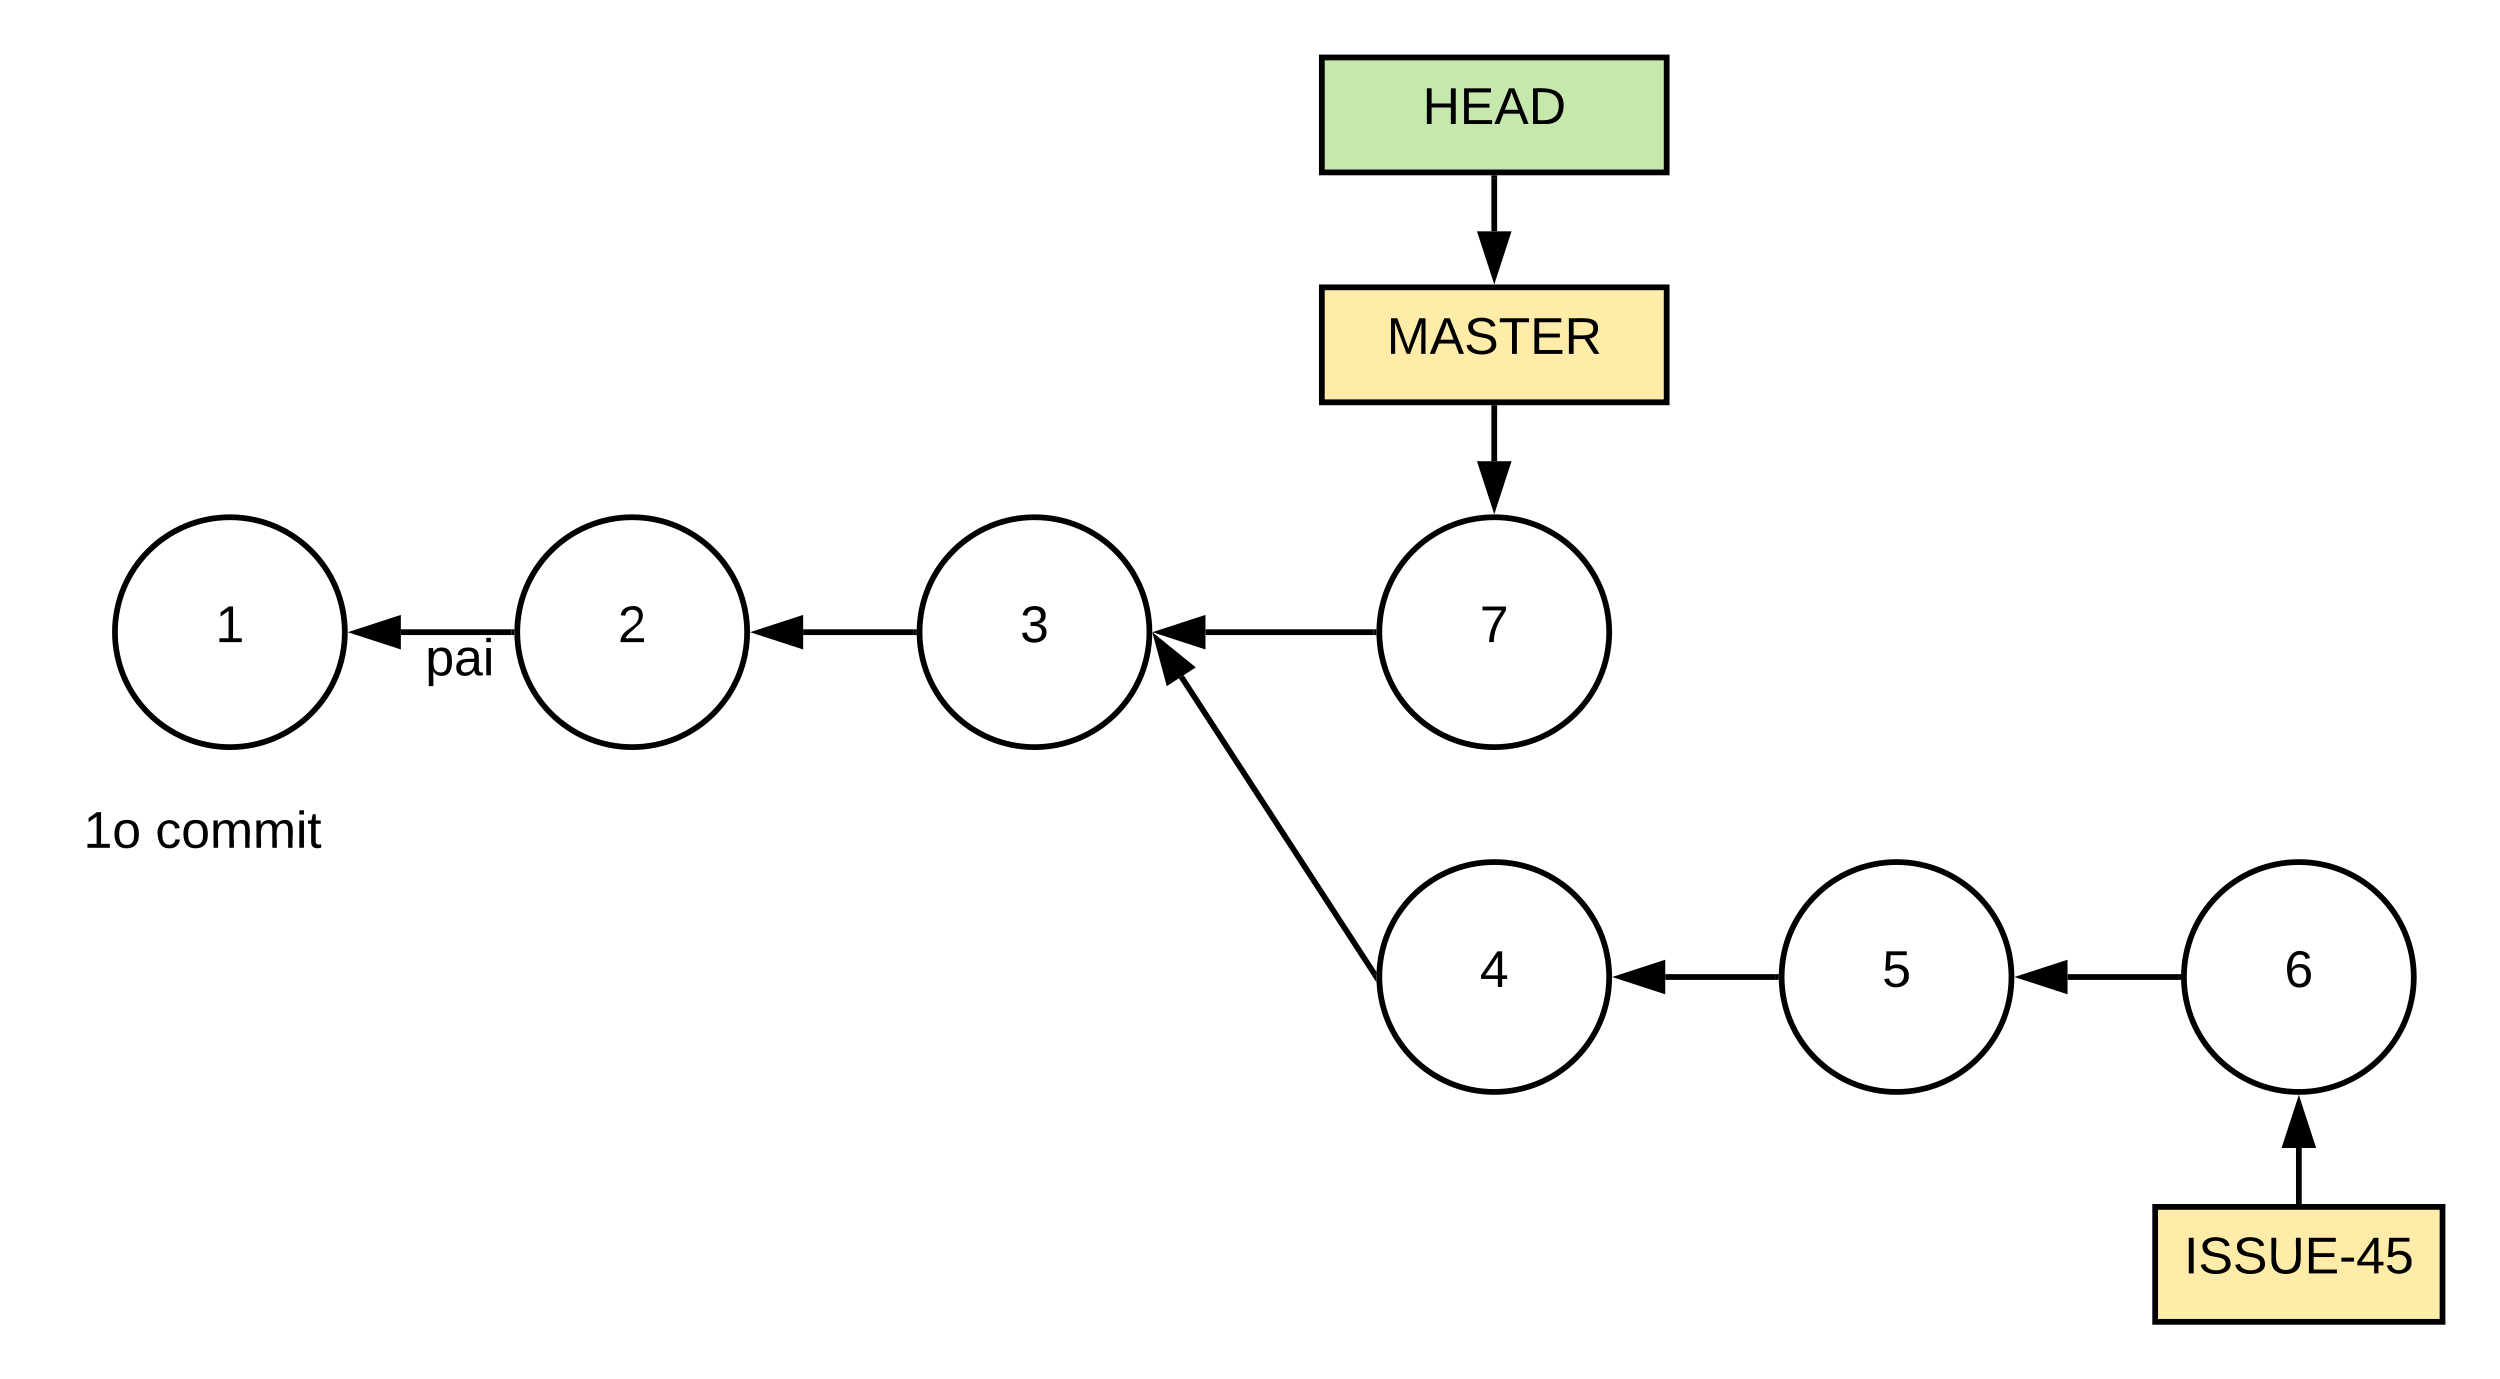 <svg xmlns="http://www.w3.org/2000/svg" xmlns:xlink="http://www.w3.org/1999/xlink" xmlns:lucid="lucid" width="870" height="480"><g transform="translate(-120 -80)" lucid:page-tab-id="0_0"><path d="M0 0h1870.4v1323.2H0z" fill="#fff"/><path d="M240 300c0 22.1-17.9 40-40 40s-40-17.9-40-40 17.9-40 40-40 40 17.9 40 40z" stroke="#000" stroke-width="2" fill="#fff"/><use xlink:href="#a" transform="matrix(1,0,0,1,165,265) translate(30 38.462)"/><path d="M380 300c0 22.1-17.9 40-40 40s-40-17.9-40-40 17.9-40 40-40 40 17.9 40 40z" stroke="#000" stroke-width="2" fill="#fff"/><use xlink:href="#b" transform="matrix(1,0,0,1,305,265) translate(30 38.462)"/><path d="M520 300c0 22.1-17.9 40-40 40s-40-17.9-40-40 17.9-40 40-40 40 17.9 40 40z" stroke="#000" stroke-width="2" fill="#fff"/><use xlink:href="#c" transform="matrix(1,0,0,1,445,265) translate(30 38.462)"/><path d="M680 420c0 22.1-17.9 40-40 40s-40-17.9-40-40 17.9-40 40-40 40 17.9 40 40z" stroke="#000" stroke-width="2" fill="#fff"/><use xlink:href="#d" transform="matrix(1,0,0,1,605,385) translate(30 38.462)"/><path d="M438 300h-38.5" stroke="#000" stroke-width="2" fill="none"/><path d="M439 300l.03 1h-1.06v-2h1.1z"/><path d="M384.24 300l14.26-4.64v9.28z" stroke="#000" stroke-width="2"/><path d="M298 300h-38.5" stroke="#000" stroke-width="2" fill="none"/><path d="M299 300l.03 1h-1.06v-2h1.1z"/><path d="M244.24 300l14.26-4.64v9.28z" stroke="#000" stroke-width="2"/><path d="M160 280h240v60H160z" stroke="#000" stroke-opacity="0" stroke-width="2" fill="#fff" fill-opacity="0"/><use xlink:href="#e" transform="matrix(1,0,0,1,165,285) translate(103.025 30.025)"/><path d="M140 340h100v60H140z" stroke="#000" stroke-opacity="0" stroke-width="2" fill="#fff" fill-opacity="0"/><use xlink:href="#f" transform="matrix(1,0,0,1,145,345) translate(4.075 30.025)"/><use xlink:href="#g" transform="matrix(1,0,0,1,145,345) translate(29.075 30.025)"/><path d="M598.45 419.16L531.08 315.5" stroke="#000" stroke-width="2" fill="none"/><path d="M599 420l.07 1.94-1.47-2.25 1.48-.97z"/><path d="M522.76 302.7l11.67 9.45-7.78 5.05z" stroke="#000" stroke-width="2"/><path d="M820 420c0 22.1-17.9 40-40 40s-40-17.9-40-40 17.9-40 40-40 40 17.9 40 40z" stroke="#000" stroke-width="2" fill="#fff"/><use xlink:href="#h" transform="matrix(1,0,0,1,745,385) translate(30 38.462)"/><path d="M960 420c0 22.1-17.9 40-40 40s-40-17.9-40-40 17.9-40 40-40 40 17.9 40 40z" stroke="#000" stroke-width="2" fill="#fff"/><use xlink:href="#i" transform="matrix(1,0,0,1,885,385) translate(30 38.462)"/><path d="M738 420h-38.5" stroke="#000" stroke-width="2" fill="none"/><path d="M739 420l.03 1h-1.06v-2h1.1z"/><path d="M684.24 420l14.26-4.64v9.28z" stroke="#000" stroke-width="2"/><path d="M878 420h-38.5" stroke="#000" stroke-width="2" fill="none"/><path d="M879 420l.03 1h-1.06v-2h1.1z"/><path d="M824.24 420l14.26-4.64v9.28z" stroke="#000" stroke-width="2"/><path d="M580 180h120v40H580z" stroke="#000" stroke-width="2" fill="#ffeca9"/><use xlink:href="#j" transform="matrix(1,0,0,1,585,185) translate(17.575 18.15)"/><path d="M870 500h100v40H870z" stroke="#000" stroke-width="2" fill="#ffeca9"/><use xlink:href="#k" transform="matrix(1,0,0,1,875,505) translate(5.05 18.15)"/><path d="M640 222v18.5" stroke="#000" stroke-width="2" fill="none"/><path d="M641 222.03h-2V221h2z"/><path d="M640 255.76l-4.64-14.26h9.28z" stroke="#000" stroke-width="2"/><path d="M580 100h120v40H580z" stroke="#000" stroke-width="2" fill="#c7e8ac"/><use xlink:href="#l" transform="matrix(1,0,0,1,585,105) translate(30.05 18.15)"/><path d="M640 142v18.5" stroke="#000" stroke-width="2" fill="none"/><path d="M641 142.03h-2V141h2z"/><path d="M640 175.76l-4.64-14.26h9.28z" stroke="#000" stroke-width="2"/><path d="M920 498v-18.5" stroke="#000" stroke-width="2" fill="none"/><path d="M921 499h-2v-1.03h2z"/><path d="M920 464.24l4.64 14.26h-9.28z" stroke="#000" stroke-width="2"/><path d="M680 300c0 22.1-17.9 40-40 40s-40-17.9-40-40 17.9-40 40-40 40 17.9 40 40z" stroke="#000" stroke-width="2" fill="#fff"/><use xlink:href="#m" transform="matrix(1,0,0,1,605,265) translate(30 38.462)"/><path d="M598 300h-58.5" stroke="#000" stroke-width="2" fill="none"/><path d="M599 300l.03 1h-1.06v-2h1.1z"/><path d="M524.24 300l14.26-4.64v9.28z" stroke="#000" stroke-width="2"/><defs><path d="M27 0v-27h64v-190l-56 39v-29l58-41h29v221h61V0H27" id="n"/><use transform="matrix(0.05,0,0,0.05,0,0)" xlink:href="#n" id="a"/><path d="M101-251c82-7 93 87 43 132L82-64C71-53 59-42 53-27h129V0H18c2-99 128-94 128-182 0-28-16-43-45-43s-46 15-49 41l-32-3c6-41 34-60 81-64" id="o"/><use transform="matrix(0.05,0,0,0.05,0,0)" xlink:href="#o" id="b"/><path d="M126-127c33 6 58 20 58 59 0 88-139 92-164 29-3-8-5-16-6-25l32-3c6 27 21 44 54 44 32 0 52-15 52-46 0-38-36-46-79-43v-28c39 1 72-4 72-42 0-27-17-43-46-43-28 0-47 15-49 41l-32-3c6-42 35-63 81-64 48-1 79 21 79 65 0 36-21 52-52 59" id="p"/><use transform="matrix(0.05,0,0,0.05,0,0)" xlink:href="#p" id="c"/><path d="M155-56V0h-30v-56H8v-25l114-167h33v167h35v25h-35zm-30-156c-27 46-58 90-88 131h88v-131" id="q"/><use transform="matrix(0.05,0,0,0.05,0,0)" xlink:href="#q" id="d"/><path d="M115-194c55 1 70 41 70 98S169 2 115 4C84 4 66-9 55-30l1 105H24l-1-265h31l2 30c10-21 28-34 59-34zm-8 174c40 0 45-34 45-75s-6-73-45-74c-42 0-51 32-51 76 0 43 10 73 51 73" id="r"/><path d="M141-36C126-15 110 5 73 4 37 3 15-17 15-53c-1-64 63-63 125-63 3-35-9-54-41-54-24 1-41 7-42 31l-33-3c5-37 33-52 76-52 45 0 72 20 72 64v82c-1 20 7 32 28 27v20c-31 9-61-2-59-35zM48-53c0 20 12 33 32 33 41-3 63-29 60-74-43 2-92-5-92 41" id="s"/><path d="M24-231v-30h32v30H24zM24 0v-190h32V0H24" id="t"/><g id="e"><use transform="matrix(0.05,0,0,0.05,0,0)" xlink:href="#r"/><use transform="matrix(0.05,0,0,0.05,10,0)" xlink:href="#s"/><use transform="matrix(0.05,0,0,0.05,20,0)" xlink:href="#t"/></g><path d="M100-194c62-1 85 37 85 99 1 63-27 99-86 99S16-35 15-95c0-66 28-99 85-99zM99-20c44 1 53-31 53-75 0-43-8-75-51-75s-53 32-53 75 10 74 51 75" id="u"/><g id="f"><use transform="matrix(0.05,0,0,0.05,0,0)" xlink:href="#n"/><use transform="matrix(0.05,0,0,0.05,10,0)" xlink:href="#u"/></g><path d="M96-169c-40 0-48 33-48 73s9 75 48 75c24 0 41-14 43-38l32 2c-6 37-31 61-74 61-59 0-76-41-82-99-10-93 101-131 147-64 4 7 5 14 7 22l-32 3c-4-21-16-35-41-35" id="v"/><path d="M210-169c-67 3-38 105-44 169h-31v-121c0-29-5-50-35-48C34-165 62-65 56 0H25l-1-190h30c1 10-1 24 2 32 10-44 99-50 107 0 11-21 27-35 58-36 85-2 47 119 55 194h-31v-121c0-29-5-49-35-48" id="w"/><path d="M59-47c-2 24 18 29 38 22v24C64 9 27 4 27-40v-127H5v-23h24l9-43h21v43h35v23H59v120" id="x"/><g id="g"><use transform="matrix(0.05,0,0,0.05,0,0)" xlink:href="#v"/><use transform="matrix(0.05,0,0,0.05,9,0)" xlink:href="#u"/><use transform="matrix(0.05,0,0,0.05,19,0)" xlink:href="#w"/><use transform="matrix(0.05,0,0,0.05,33.95,0)" xlink:href="#w"/><use transform="matrix(0.05,0,0,0.05,48.9,0)" xlink:href="#t"/><use transform="matrix(0.05,0,0,0.05,52.85,0)" xlink:href="#x"/></g><path d="M54-142c48-35 137-8 131 61C196 18 31 33 14-55l32-4c7 23 22 37 52 37 35-1 51-22 54-58 4-55-73-65-99-34H22l8-134h141v27H59" id="y"/><use transform="matrix(0.05,0,0,0.05,0,0)" xlink:href="#y" id="h"/><path d="M110-160c48 1 74 30 74 79 0 53-28 85-80 85-65 0-83-55-86-122-5-90 50-162 133-122 14 7 22 21 27 39l-31 6c-5-40-67-38-82-6-9 19-15 44-15 74 11-20 30-34 60-33zm-7 138c34 0 49-23 49-58s-16-56-50-56c-29 0-50 16-49 49 1 36 15 65 50 65" id="z"/><use transform="matrix(0.05,0,0,0.05,0,0)" xlink:href="#z" id="i"/><path d="M240 0l2-218c-23 76-54 145-80 218h-23L58-218 59 0H30v-248h44l77 211c21-75 51-140 76-211h43V0h-30" id="A"/><path d="M205 0l-28-72H64L36 0H1l101-248h38L239 0h-34zm-38-99l-47-123c-12 45-31 82-46 123h93" id="B"/><path d="M185-189c-5-48-123-54-124 2 14 75 158 14 163 119 3 78-121 87-175 55-17-10-28-26-33-46l33-7c5 56 141 63 141-1 0-78-155-14-162-118-5-82 145-84 179-34 5 7 8 16 11 25" id="C"/><path d="M127-220V0H93v-220H8v-28h204v28h-85" id="D"/><path d="M30 0v-248h187v28H63v79h144v27H63v87h162V0H30" id="E"/><path d="M233-177c-1 41-23 64-60 70L243 0h-38l-65-103H63V0H30v-248c88 3 205-21 203 71zM63-129c60-2 137 13 137-47 0-61-80-42-137-45v92" id="F"/><g id="j"><use transform="matrix(0.05,0,0,0.05,0,0)" xlink:href="#A"/><use transform="matrix(0.05,0,0,0.05,14.95,0)" xlink:href="#B"/><use transform="matrix(0.05,0,0,0.05,26.95,0)" xlink:href="#C"/><use transform="matrix(0.05,0,0,0.05,38.95,0)" xlink:href="#D"/><use transform="matrix(0.05,0,0,0.05,49.9,0)" xlink:href="#E"/><use transform="matrix(0.05,0,0,0.05,61.9,0)" xlink:href="#F"/></g><path d="M33 0v-248h34V0H33" id="G"/><path d="M232-93c-1 65-40 97-104 97C67 4 28-28 28-90v-158h33c8 89-33 224 67 224 102 0 64-133 71-224h33v155" id="H"/><path d="M16-82v-28h88v28H16" id="I"/><g id="k"><use transform="matrix(0.05,0,0,0.05,0,0)" xlink:href="#G"/><use transform="matrix(0.05,0,0,0.05,5,0)" xlink:href="#C"/><use transform="matrix(0.05,0,0,0.05,17,0)" xlink:href="#C"/><use transform="matrix(0.05,0,0,0.05,29,0)" xlink:href="#H"/><use transform="matrix(0.05,0,0,0.05,41.95,0)" xlink:href="#E"/><use transform="matrix(0.05,0,0,0.05,53.95,0)" xlink:href="#I"/><use transform="matrix(0.05,0,0,0.05,59.9,0)" xlink:href="#q"/><use transform="matrix(0.05,0,0,0.05,69.9,0)" xlink:href="#y"/></g><path d="M197 0v-115H63V0H30v-248h33v105h134v-105h34V0h-34" id="J"/><path d="M30-248c118-7 216 8 213 122C240-48 200 0 122 0H30v-248zM63-27c89 8 146-16 146-99s-60-101-146-95v194" id="K"/><g id="l"><use transform="matrix(0.05,0,0,0.05,0,0)" xlink:href="#J"/><use transform="matrix(0.05,0,0,0.05,12.95,0)" xlink:href="#E"/><use transform="matrix(0.05,0,0,0.05,24.95,0)" xlink:href="#B"/><use transform="matrix(0.05,0,0,0.05,36.95,0)" xlink:href="#K"/></g><path d="M64 0c3-98 48-159 88-221H18v-27h164v26C143-157 98-101 97 0H64" id="L"/><use transform="matrix(0.05,0,0,0.05,0,0)" xlink:href="#L" id="m"/></defs></g></svg>